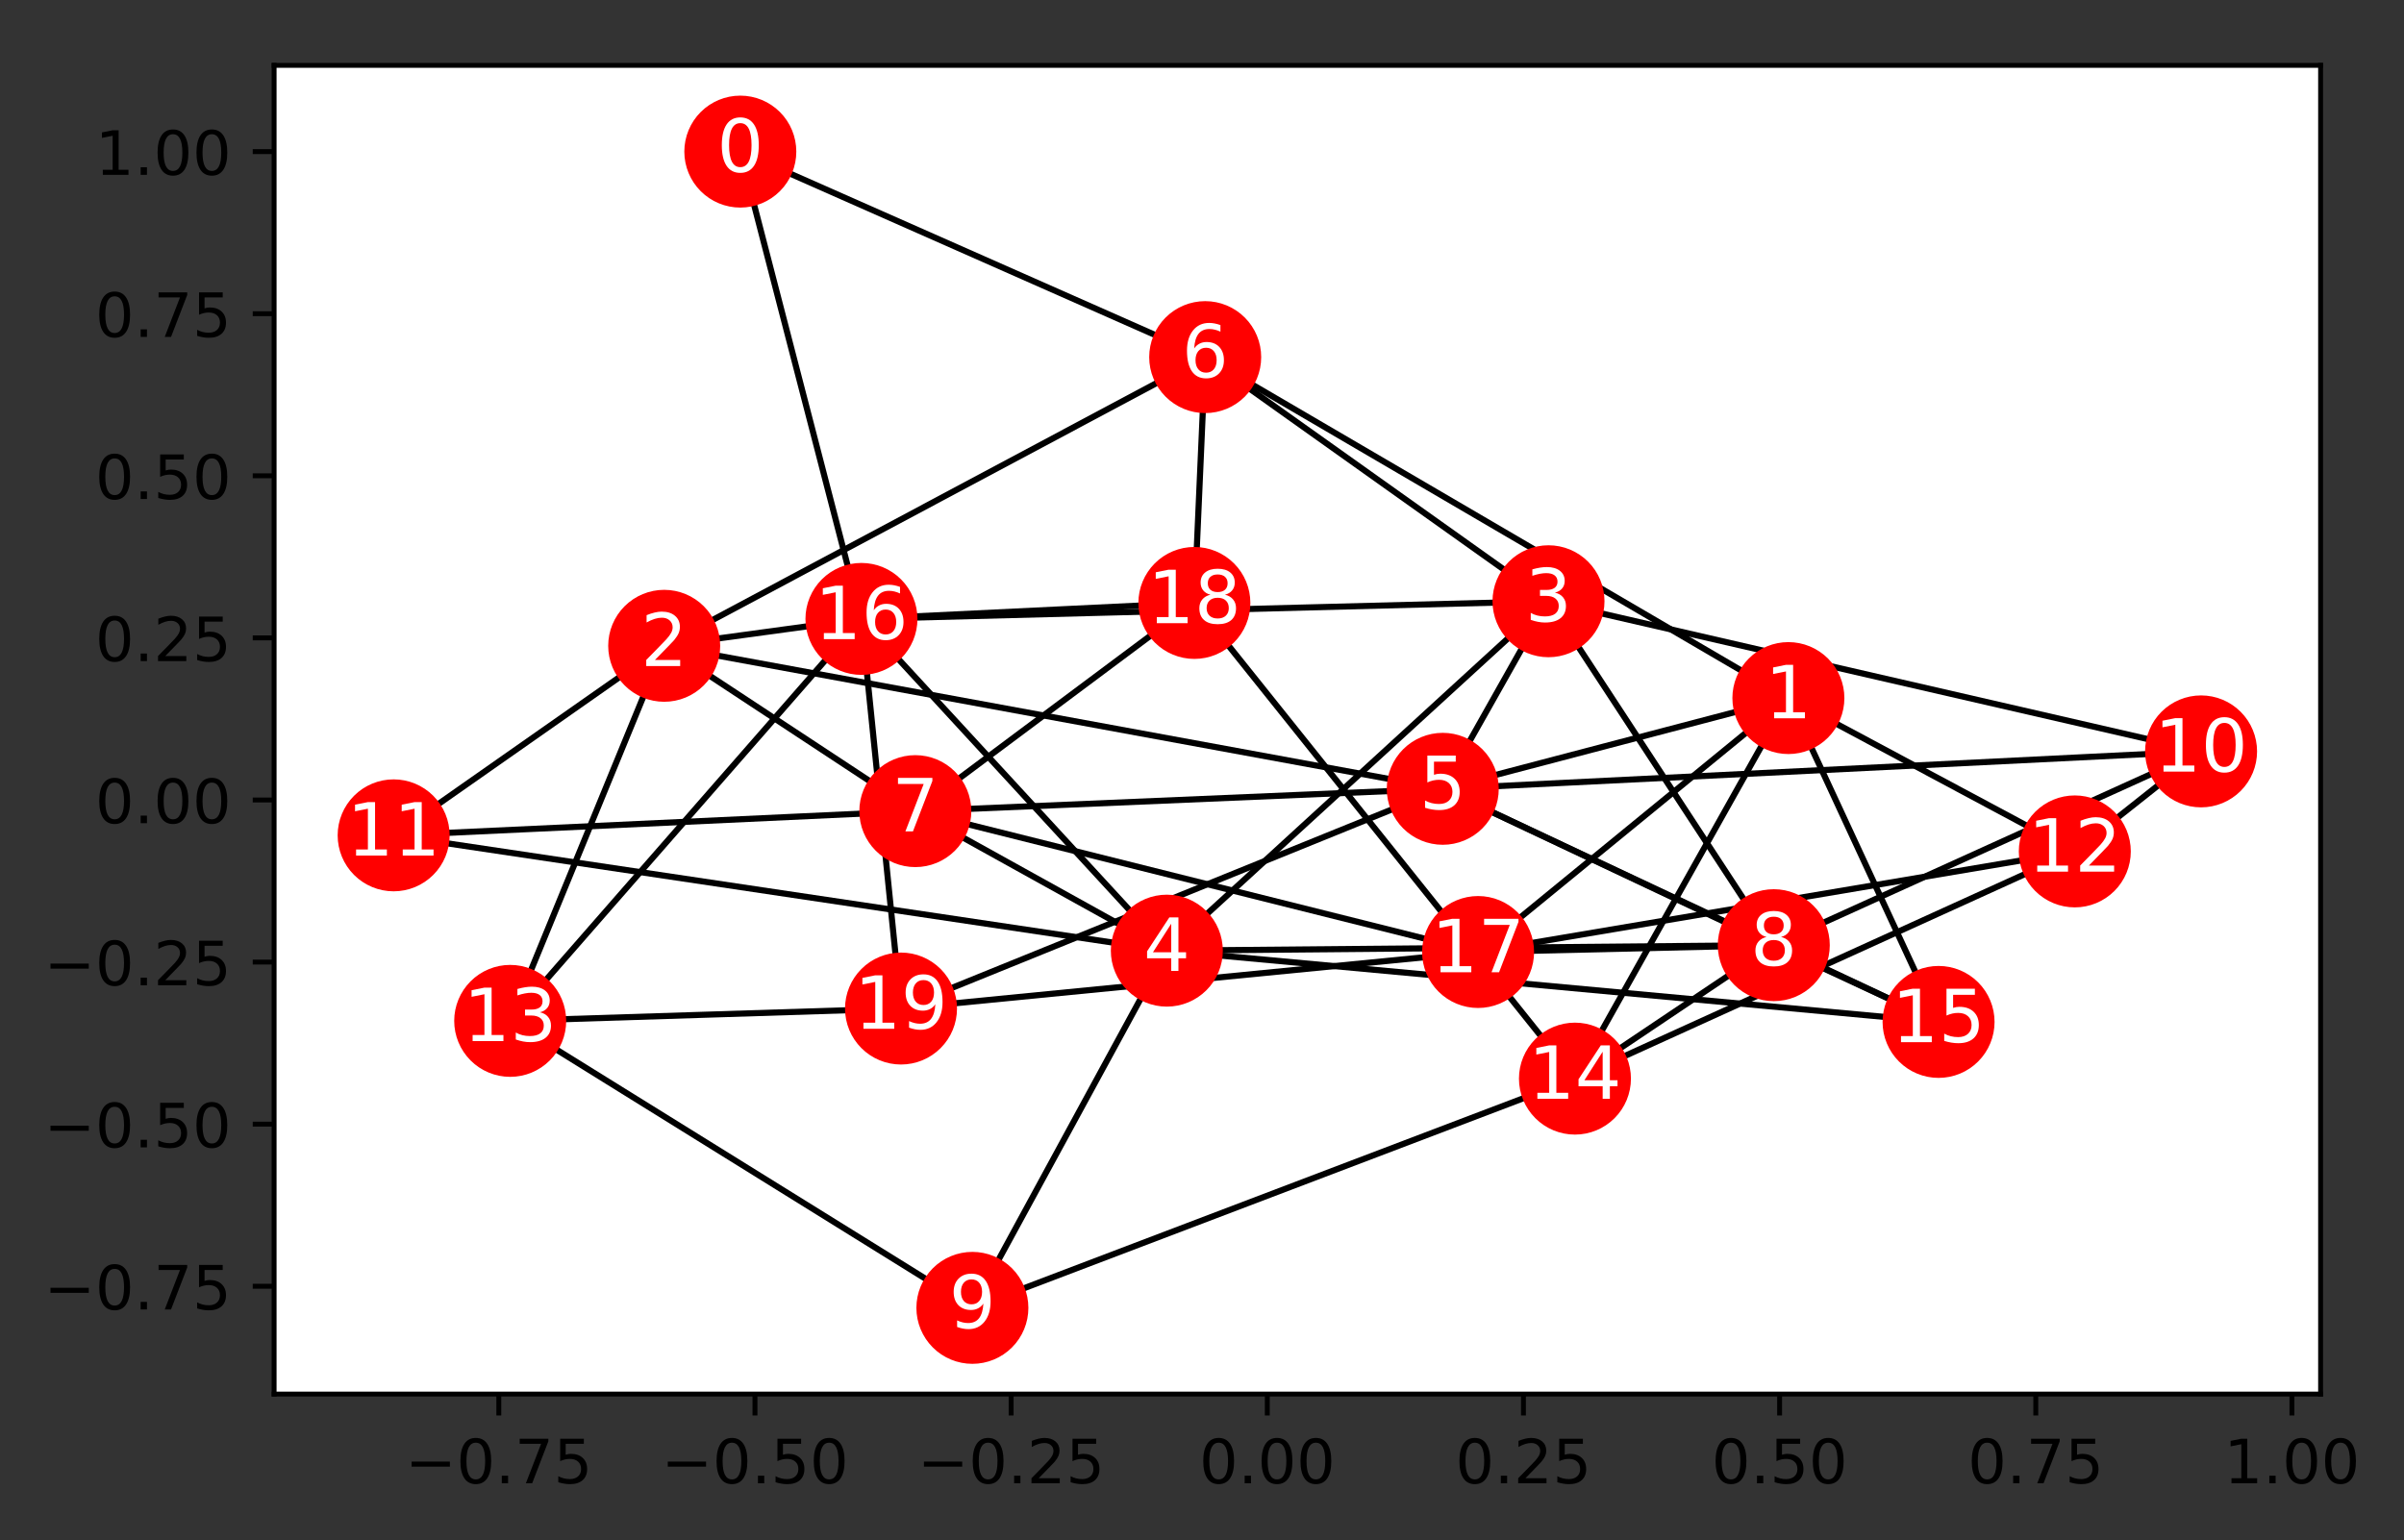 <?xml version="1.0" encoding="utf-8" standalone="no"?>
<!DOCTYPE svg PUBLIC "-//W3C//DTD SVG 1.1//EN"
  "http://www.w3.org/Graphics/SVG/1.1/DTD/svg11.dtd">
<!-- Created with matplotlib (http://matplotlib.org/) -->
<svg height="252.018pt" version="1.1" viewBox="0 0 393.289 252.018" width="393.289pt" xmlns="http://www.w3.org/2000/svg" xmlns:xlink="http://www.w3.org/1999/xlink">
 <rect x="0" y="0" width="393.289" height="252.018" fill="#333333" stroke="none"/>
 <defs>
  <style type="text/css">
*{stroke-linecap:butt;stroke-linejoin:round;}
  </style>
 </defs>
 <g id="figure_1">
  <g id="patch_1">
   <path d="M 0 252.018 
L 393.289 252.018 
L 393.289 0 
L 0 0 
z
" style="fill:none;"/>
  </g>
  <g id="axes_1">
   <g id="patch_2">
    <path d="M 44.845 228.14 
L 379.645 228.14 
L 379.645 10.7 
L 44.845 10.7 
z
" style="fill:#ffffff;"/>
   </g>
   <g id="LineCollection_1">
    <path clip-path="url(#p79d480051d)" d="M 108.661 105.686 
L 64.4 136.703 
" style="fill:none;stroke:#000000;"/>
    <path clip-path="url(#p79d480051d)" d="M 108.661 105.686 
L 236.033 129.088 
" style="fill:none;stroke:#000000;"/>
    <path clip-path="url(#p79d480051d)" d="M 108.661 105.686 
L 197.168 58.442 
" style="fill:none;stroke:#000000;"/>
    <path clip-path="url(#p79d480051d)" d="M 108.661 105.686 
L 140.93 101.286 
" style="fill:none;stroke:#000000;"/>
    <path clip-path="url(#p79d480051d)" d="M 108.661 105.686 
L 83.467 167.065 
" style="fill:none;stroke:#000000;"/>
    <path clip-path="url(#p79d480051d)" d="M 108.661 105.686 
L 149.743 132.74 
" style="fill:none;stroke:#000000;"/>
    <path clip-path="url(#p79d480051d)" d="M 317.145 167.236 
L 290.188 154.678 
" style="fill:none;stroke:#000000;"/>
    <path clip-path="url(#p79d480051d)" d="M 317.145 167.236 
L 292.576 114.24 
" style="fill:none;stroke:#000000;"/>
    <path clip-path="url(#p79d480051d)" d="M 317.145 167.236 
L 190.891 155.573 
" style="fill:none;stroke:#000000;"/>
    <path clip-path="url(#p79d480051d)" d="M 317.145 167.236 
L 236.033 129.088 
" style="fill:none;stroke:#000000;"/>
    <path clip-path="url(#p79d480051d)" d="M 241.811 155.795 
L 292.576 114.24 
" style="fill:none;stroke:#000000;"/>
    <path clip-path="url(#p79d480051d)" d="M 241.811 155.795 
L 241.811 155.795 
" style="fill:none;stroke:#000000;"/>
    <path clip-path="url(#p79d480051d)" d="M 241.811 155.795 
L 147.404 165.047 
" style="fill:none;stroke:#000000;"/>
    <path clip-path="url(#p79d480051d)" d="M 241.811 155.795 
L 290.188 154.678 
" style="fill:none;stroke:#000000;"/>
    <path clip-path="url(#p79d480051d)" d="M 241.811 155.795 
L 339.433 139.332 
" style="fill:none;stroke:#000000;"/>
    <path clip-path="url(#p79d480051d)" d="M 241.811 155.795 
L 149.743 132.74 
" style="fill:none;stroke:#000000;"/>
    <path clip-path="url(#p79d480051d)" d="M 147.404 165.047 
L 140.93 101.286 
" style="fill:none;stroke:#000000;"/>
    <path clip-path="url(#p79d480051d)" d="M 147.404 165.047 
L 83.467 167.065 
" style="fill:none;stroke:#000000;"/>
    <path clip-path="url(#p79d480051d)" d="M 147.404 165.047 
L 236.033 129.088 
" style="fill:none;stroke:#000000;"/>
    <path clip-path="url(#p79d480051d)" d="M 360.091 122.963 
L 290.188 154.678 
" style="fill:none;stroke:#000000;"/>
    <path clip-path="url(#p79d480051d)" d="M 360.091 122.963 
L 339.433 139.332 
" style="fill:none;stroke:#000000;"/>
    <path clip-path="url(#p79d480051d)" d="M 360.091 122.963 
L 253.331 98.393 
" style="fill:none;stroke:#000000;"/>
    <path clip-path="url(#p79d480051d)" d="M 360.091 122.963 
L 236.033 129.088 
" style="fill:none;stroke:#000000;"/>
    <path clip-path="url(#p79d480051d)" d="M 253.331 98.393 
L 197.168 58.442 
" style="fill:none;stroke:#000000;"/>
    <path clip-path="url(#p79d480051d)" d="M 253.331 98.393 
L 236.033 129.088 
" style="fill:none;stroke:#000000;"/>
    <path clip-path="url(#p79d480051d)" d="M 253.331 98.393 
L 290.188 154.678 
" style="fill:none;stroke:#000000;"/>
    <path clip-path="url(#p79d480051d)" d="M 253.331 98.393 
L 140.93 101.286 
" style="fill:none;stroke:#000000;"/>
    <path clip-path="url(#p79d480051d)" d="M 253.331 98.393 
L 190.891 155.573 
" style="fill:none;stroke:#000000;"/>
    <path clip-path="url(#p79d480051d)" d="M 197.168 58.442 
L 292.576 114.24 
" style="fill:none;stroke:#000000;"/>
    <path clip-path="url(#p79d480051d)" d="M 197.168 58.442 
L 121.114 24.81 
" style="fill:none;stroke:#000000;"/>
    <path clip-path="url(#p79d480051d)" d="M 197.168 58.442 
L 195.397 98.67 
" style="fill:none;stroke:#000000;"/>
    <path clip-path="url(#p79d480051d)" d="M 140.93 101.286 
L 121.114 24.81 
" style="fill:none;stroke:#000000;"/>
    <path clip-path="url(#p79d480051d)" d="M 140.93 101.286 
L 83.467 167.065 
" style="fill:none;stroke:#000000;"/>
    <path clip-path="url(#p79d480051d)" d="M 140.93 101.286 
L 190.891 155.573 
" style="fill:none;stroke:#000000;"/>
    <path clip-path="url(#p79d480051d)" d="M 140.93 101.286 
L 195.397 98.67 
" style="fill:none;stroke:#000000;"/>
    <path clip-path="url(#p79d480051d)" d="M 257.658 176.515 
L 290.188 154.678 
" style="fill:none;stroke:#000000;"/>
    <path clip-path="url(#p79d480051d)" d="M 257.658 176.515 
L 292.576 114.24 
" style="fill:none;stroke:#000000;"/>
    <path clip-path="url(#p79d480051d)" d="M 257.658 176.515 
L 339.433 139.332 
" style="fill:none;stroke:#000000;"/>
    <path clip-path="url(#p79d480051d)" d="M 257.658 176.515 
L 159.081 214.03 
" style="fill:none;stroke:#000000;"/>
    <path clip-path="url(#p79d480051d)" d="M 257.658 176.515 
L 195.397 98.67 
" style="fill:none;stroke:#000000;"/>
    <path clip-path="url(#p79d480051d)" d="M 190.891 155.573 
L 159.081 214.03 
" style="fill:none;stroke:#000000;"/>
    <path clip-path="url(#p79d480051d)" d="M 190.891 155.573 
L 64.4 136.703 
" style="fill:none;stroke:#000000;"/>
    <path clip-path="url(#p79d480051d)" d="M 190.891 155.573 
L 290.188 154.678 
" style="fill:none;stroke:#000000;"/>
    <path clip-path="url(#p79d480051d)" d="M 190.891 155.573 
L 149.743 132.74 
" style="fill:none;stroke:#000000;"/>
    <path clip-path="url(#p79d480051d)" d="M 195.397 98.67 
L 195.397 98.67 
" style="fill:none;stroke:#000000;"/>
    <path clip-path="url(#p79d480051d)" d="M 195.397 98.67 
L 149.743 132.74 
" style="fill:none;stroke:#000000;"/>
    <path clip-path="url(#p79d480051d)" d="M 159.081 214.03 
L 159.081 214.03 
" style="fill:none;stroke:#000000;"/>
    <path clip-path="url(#p79d480051d)" d="M 159.081 214.03 
L 83.467 167.065 
" style="fill:none;stroke:#000000;"/>
    <path clip-path="url(#p79d480051d)" d="M 292.576 114.24 
L 339.433 139.332 
" style="fill:none;stroke:#000000;"/>
    <path clip-path="url(#p79d480051d)" d="M 292.576 114.24 
L 236.033 129.088 
" style="fill:none;stroke:#000000;"/>
    <path clip-path="url(#p79d480051d)" d="M 64.4 136.703 
L 64.4 136.703 
" style="fill:none;stroke:#000000;"/>
    <path clip-path="url(#p79d480051d)" d="M 64.4 136.703 
L 149.743 132.74 
" style="fill:none;stroke:#000000;"/>
    <path clip-path="url(#p79d480051d)" d="M 236.033 129.088 
L 290.188 154.678 
" style="fill:none;stroke:#000000;"/>
    <path clip-path="url(#p79d480051d)" d="M 236.033 129.088 
L 149.743 132.74 
" style="fill:none;stroke:#000000;"/>
    <path clip-path="url(#p79d480051d)" d="M 83.467 167.065 
L 83.467 167.065 
" style="fill:none;stroke:#000000;"/>
   </g>
   <g id="matplotlib.axis_1">
    <g id="xtick_1">
     <g id="line2d_1">
      <defs>
       <path d="M 0 0 
L 0 3.5 
" id="me8fad7bd38" style="stroke:#000000;stroke-width:0.8;"/>
      </defs>
      <g>
       <use style="stroke:#000000;stroke-width:0.8;" x="81.604" xlink:href="#me8fad7bd38" y="228.14"/>
      </g>
     </g>
     <g id="text_1">
      <!-- −0.75 -->
      <defs>
       <path d="M 10.594 35.5 
L 73.188 35.5 
L 73.188 27.203 
L 10.594 27.203 
z
" id="DejaVuSans-2212"/>
       <path d="M 31.781 66.406 
Q 24.172 66.406 20.328 58.906 
Q 16.5 51.422 16.5 36.375 
Q 16.5 21.391 20.328 13.891 
Q 24.172 6.391 31.781 6.391 
Q 39.453 6.391 43.281 13.891 
Q 47.125 21.391 47.125 36.375 
Q 47.125 51.422 43.281 58.906 
Q 39.453 66.406 31.781 66.406 
z
M 31.781 74.219 
Q 44.047 74.219 50.516 64.516 
Q 56.984 54.828 56.984 36.375 
Q 56.984 17.969 50.516 8.266 
Q 44.047 -1.422 31.781 -1.422 
Q 19.531 -1.422 13.062 8.266 
Q 6.594 17.969 6.594 36.375 
Q 6.594 54.828 13.062 64.516 
Q 19.531 74.219 31.781 74.219 
z
" id="DejaVuSans-30"/>
       <path d="M 10.688 12.406 
L 21 12.406 
L 21 0 
L 10.688 0 
z
" id="DejaVuSans-2e"/>
       <path d="M 8.203 72.906 
L 55.078 72.906 
L 55.078 68.703 
L 28.609 0 
L 18.312 0 
L 43.219 64.594 
L 8.203 64.594 
z
" id="DejaVuSans-37"/>
       <path d="M 10.797 72.906 
L 49.516 72.906 
L 49.516 64.594 
L 19.828 64.594 
L 19.828 46.734 
Q 21.969 47.469 24.109 47.828 
Q 26.266 48.188 28.422 48.188 
Q 40.625 48.188 47.75 41.5 
Q 54.891 34.812 54.891 23.391 
Q 54.891 11.625 47.562 5.094 
Q 40.234 -1.422 26.906 -1.422 
Q 22.312 -1.422 17.547 -0.641 
Q 12.797 0.141 7.719 1.703 
L 7.719 11.625 
Q 12.109 9.234 16.797 8.062 
Q 21.484 6.891 26.703 6.891 
Q 35.156 6.891 40.078 11.328 
Q 45.016 15.766 45.016 23.391 
Q 45.016 31 40.078 35.438 
Q 35.156 39.891 26.703 39.891 
Q 22.75 39.891 18.812 39.016 
Q 14.891 38.141 10.797 36.281 
z
" id="DejaVuSans-35"/>
      </defs>
      <g transform="translate(66.281 242.738)scale(0.1 -0.1)">
       <use xlink:href="#DejaVuSans-2212"/>
       <use x="83.789" xlink:href="#DejaVuSans-30"/>
       <use x="147.412" xlink:href="#DejaVuSans-2e"/>
       <use x="179.199" xlink:href="#DejaVuSans-37"/>
       <use x="242.822" xlink:href="#DejaVuSans-35"/>
      </g>
     </g>
    </g>
    <g id="xtick_2">
     <g id="line2d_2">
      <g>
       <use style="stroke:#000000;stroke-width:0.8;" x="123.511" xlink:href="#me8fad7bd38" y="228.14"/>
      </g>
     </g>
     <g id="text_2">
      <!-- −0.50 -->
      <g transform="translate(108.188 242.738)scale(0.1 -0.1)">
       <use xlink:href="#DejaVuSans-2212"/>
       <use x="83.789" xlink:href="#DejaVuSans-30"/>
       <use x="147.412" xlink:href="#DejaVuSans-2e"/>
       <use x="179.199" xlink:href="#DejaVuSans-35"/>
       <use x="242.822" xlink:href="#DejaVuSans-30"/>
      </g>
     </g>
    </g>
    <g id="xtick_3">
     <g id="line2d_3">
      <g>
       <use style="stroke:#000000;stroke-width:0.8;" x="165.419" xlink:href="#me8fad7bd38" y="228.14"/>
      </g>
     </g>
     <g id="text_3">
      <!-- −0.25 -->
      <defs>
       <path d="M 19.188 8.297 
L 53.609 8.297 
L 53.609 0 
L 7.328 0 
L 7.328 8.297 
Q 12.938 14.109 22.625 23.891 
Q 32.328 33.688 34.812 36.531 
Q 39.547 41.844 41.422 45.531 
Q 43.312 49.219 43.312 52.781 
Q 43.312 58.594 39.234 62.25 
Q 35.156 65.922 28.609 65.922 
Q 23.969 65.922 18.812 64.312 
Q 13.672 62.703 7.812 59.422 
L 7.812 69.391 
Q 13.766 71.781 18.938 73 
Q 24.125 74.219 28.422 74.219 
Q 39.75 74.219 46.484 68.547 
Q 53.219 62.891 53.219 53.422 
Q 53.219 48.922 51.531 44.891 
Q 49.859 40.875 45.406 35.406 
Q 44.188 33.984 37.641 27.219 
Q 31.109 20.453 19.188 8.297 
z
" id="DejaVuSans-32"/>
      </defs>
      <g transform="translate(150.096 242.738)scale(0.1 -0.1)">
       <use xlink:href="#DejaVuSans-2212"/>
       <use x="83.789" xlink:href="#DejaVuSans-30"/>
       <use x="147.412" xlink:href="#DejaVuSans-2e"/>
       <use x="179.199" xlink:href="#DejaVuSans-32"/>
       <use x="242.822" xlink:href="#DejaVuSans-35"/>
      </g>
     </g>
    </g>
    <g id="xtick_4">
     <g id="line2d_4">
      <g>
       <use style="stroke:#000000;stroke-width:0.8;" x="207.326" xlink:href="#me8fad7bd38" y="228.14"/>
      </g>
     </g>
     <g id="text_4">
      <!-- 0.00 -->
      <g transform="translate(196.193 242.738)scale(0.1 -0.1)">
       <use xlink:href="#DejaVuSans-30"/>
       <use x="63.623" xlink:href="#DejaVuSans-2e"/>
       <use x="95.41" xlink:href="#DejaVuSans-30"/>
       <use x="159.033" xlink:href="#DejaVuSans-30"/>
      </g>
     </g>
    </g>
    <g id="xtick_5">
     <g id="line2d_5">
      <g>
       <use style="stroke:#000000;stroke-width:0.8;" x="249.233" xlink:href="#me8fad7bd38" y="228.14"/>
      </g>
     </g>
     <g id="text_5">
      <!-- 0.25 -->
      <g transform="translate(238.101 242.738)scale(0.1 -0.1)">
       <use xlink:href="#DejaVuSans-30"/>
       <use x="63.623" xlink:href="#DejaVuSans-2e"/>
       <use x="95.41" xlink:href="#DejaVuSans-32"/>
       <use x="159.033" xlink:href="#DejaVuSans-35"/>
      </g>
     </g>
    </g>
    <g id="xtick_6">
     <g id="line2d_6">
      <g>
       <use style="stroke:#000000;stroke-width:0.8;" x="291.141" xlink:href="#me8fad7bd38" y="228.14"/>
      </g>
     </g>
     <g id="text_6">
      <!-- 0.50 -->
      <g transform="translate(280.008 242.738)scale(0.1 -0.1)">
       <use xlink:href="#DejaVuSans-30"/>
       <use x="63.623" xlink:href="#DejaVuSans-2e"/>
       <use x="95.41" xlink:href="#DejaVuSans-35"/>
       <use x="159.033" xlink:href="#DejaVuSans-30"/>
      </g>
     </g>
    </g>
    <g id="xtick_7">
     <g id="line2d_7">
      <g>
       <use style="stroke:#000000;stroke-width:0.8;" x="333.048" xlink:href="#me8fad7bd38" y="228.14"/>
      </g>
     </g>
     <g id="text_7">
      <!-- 0.75 -->
      <g transform="translate(321.916 242.738)scale(0.1 -0.1)">
       <use xlink:href="#DejaVuSans-30"/>
       <use x="63.623" xlink:href="#DejaVuSans-2e"/>
       <use x="95.41" xlink:href="#DejaVuSans-37"/>
       <use x="159.033" xlink:href="#DejaVuSans-35"/>
      </g>
     </g>
    </g>
    <g id="xtick_8">
     <g id="line2d_8">
      <g>
       <use style="stroke:#000000;stroke-width:0.8;" x="374.956" xlink:href="#me8fad7bd38" y="228.14"/>
      </g>
     </g>
     <g id="text_8">
      <!-- 1.00 -->
      <defs>
       <path d="M 12.406 8.297 
L 28.516 8.297 
L 28.516 63.922 
L 10.984 60.406 
L 10.984 69.391 
L 28.422 72.906 
L 38.281 72.906 
L 38.281 8.297 
L 54.391 8.297 
L 54.391 0 
L 12.406 0 
z
" id="DejaVuSans-31"/>
      </defs>
      <g transform="translate(363.823 242.738)scale(0.1 -0.1)">
       <use xlink:href="#DejaVuSans-31"/>
       <use x="63.623" xlink:href="#DejaVuSans-2e"/>
       <use x="95.41" xlink:href="#DejaVuSans-30"/>
       <use x="159.033" xlink:href="#DejaVuSans-30"/>
      </g>
     </g>
    </g>
   </g>
   <g id="matplotlib.axis_2">
    <g id="ytick_1">
     <g id="line2d_9">
      <defs>
       <path d="M 0 0 
L -3.5 0 
" id="m8d43b9e3ac" style="stroke:#000000;stroke-width:0.8;"/>
      </defs>
      <g>
       <use style="stroke:#000000;stroke-width:0.8;" x="44.845" xlink:href="#m8d43b9e3ac" y="210.493"/>
      </g>
     </g>
     <g id="text_9">
      <!-- −0.75 -->
      <g transform="translate(7.2 214.293)scale(0.1 -0.1)">
       <use xlink:href="#DejaVuSans-2212"/>
       <use x="83.789" xlink:href="#DejaVuSans-30"/>
       <use x="147.412" xlink:href="#DejaVuSans-2e"/>
       <use x="179.199" xlink:href="#DejaVuSans-37"/>
       <use x="242.822" xlink:href="#DejaVuSans-35"/>
      </g>
     </g>
    </g>
    <g id="ytick_2">
     <g id="line2d_10">
      <g>
       <use style="stroke:#000000;stroke-width:0.8;" x="44.845" xlink:href="#m8d43b9e3ac" y="183.967"/>
      </g>
     </g>
     <g id="text_10">
      <!-- −0.50 -->
      <g transform="translate(7.2 187.766)scale(0.1 -0.1)">
       <use xlink:href="#DejaVuSans-2212"/>
       <use x="83.789" xlink:href="#DejaVuSans-30"/>
       <use x="147.412" xlink:href="#DejaVuSans-2e"/>
       <use x="179.199" xlink:href="#DejaVuSans-35"/>
       <use x="242.822" xlink:href="#DejaVuSans-30"/>
      </g>
     </g>
    </g>
    <g id="ytick_3">
     <g id="line2d_11">
      <g>
       <use style="stroke:#000000;stroke-width:0.8;" x="44.845" xlink:href="#m8d43b9e3ac" y="157.441"/>
      </g>
     </g>
     <g id="text_11">
      <!-- −0.25 -->
      <g transform="translate(7.2 161.24)scale(0.1 -0.1)">
       <use xlink:href="#DejaVuSans-2212"/>
       <use x="83.789" xlink:href="#DejaVuSans-30"/>
       <use x="147.412" xlink:href="#DejaVuSans-2e"/>
       <use x="179.199" xlink:href="#DejaVuSans-32"/>
       <use x="242.822" xlink:href="#DejaVuSans-35"/>
      </g>
     </g>
    </g>
    <g id="ytick_4">
     <g id="line2d_12">
      <g>
       <use style="stroke:#000000;stroke-width:0.8;" x="44.845" xlink:href="#m8d43b9e3ac" y="130.915"/>
      </g>
     </g>
     <g id="text_12">
      <!-- 0.00 -->
      <g transform="translate(15.58 134.714)scale(0.1 -0.1)">
       <use xlink:href="#DejaVuSans-30"/>
       <use x="63.623" xlink:href="#DejaVuSans-2e"/>
       <use x="95.41" xlink:href="#DejaVuSans-30"/>
       <use x="159.033" xlink:href="#DejaVuSans-30"/>
      </g>
     </g>
    </g>
    <g id="ytick_5">
     <g id="line2d_13">
      <g>
       <use style="stroke:#000000;stroke-width:0.8;" x="44.845" xlink:href="#m8d43b9e3ac" y="104.388"/>
      </g>
     </g>
     <g id="text_13">
      <!-- 0.25 -->
      <g transform="translate(15.58 108.188)scale(0.1 -0.1)">
       <use xlink:href="#DejaVuSans-30"/>
       <use x="63.623" xlink:href="#DejaVuSans-2e"/>
       <use x="95.41" xlink:href="#DejaVuSans-32"/>
       <use x="159.033" xlink:href="#DejaVuSans-35"/>
      </g>
     </g>
    </g>
    <g id="ytick_6">
     <g id="line2d_14">
      <g>
       <use style="stroke:#000000;stroke-width:0.8;" x="44.845" xlink:href="#m8d43b9e3ac" y="77.862"/>
      </g>
     </g>
     <g id="text_14">
      <!-- 0.50 -->
      <g transform="translate(15.58 81.661)scale(0.1 -0.1)">
       <use xlink:href="#DejaVuSans-30"/>
       <use x="63.623" xlink:href="#DejaVuSans-2e"/>
       <use x="95.41" xlink:href="#DejaVuSans-35"/>
       <use x="159.033" xlink:href="#DejaVuSans-30"/>
      </g>
     </g>
    </g>
    <g id="ytick_7">
     <g id="line2d_15">
      <g>
       <use style="stroke:#000000;stroke-width:0.8;" x="44.845" xlink:href="#m8d43b9e3ac" y="51.336"/>
      </g>
     </g>
     <g id="text_15">
      <!-- 0.75 -->
      <g transform="translate(15.58 55.135)scale(0.1 -0.1)">
       <use xlink:href="#DejaVuSans-30"/>
       <use x="63.623" xlink:href="#DejaVuSans-2e"/>
       <use x="95.41" xlink:href="#DejaVuSans-37"/>
       <use x="159.033" xlink:href="#DejaVuSans-35"/>
      </g>
     </g>
    </g>
    <g id="ytick_8">
     <g id="line2d_16">
      <g>
       <use style="stroke:#000000;stroke-width:0.8;" x="44.845" xlink:href="#m8d43b9e3ac" y="24.81"/>
      </g>
     </g>
     <g id="text_16">
      <!-- 1.00 -->
      <g transform="translate(15.58 28.609)scale(0.1 -0.1)">
       <use xlink:href="#DejaVuSans-31"/>
       <use x="63.623" xlink:href="#DejaVuSans-2e"/>
       <use x="95.41" xlink:href="#DejaVuSans-30"/>
       <use x="159.033" xlink:href="#DejaVuSans-30"/>
      </g>
     </g>
    </g>
   </g>
   <g id="PathCollection_1">
    <defs>
     <path d="M 0 8.66 
C 2.297 8.66 4.5 7.748 6.124 6.124 
C 7.748 4.5 8.66 2.297 8.66 0 
C 8.66 -2.297 7.748 -4.5 6.124 -6.124 
C 4.5 -7.748 2.297 -8.66 0 -8.66 
C -2.297 -8.66 -4.5 -7.748 -6.124 -6.124 
C -7.748 -4.5 -8.66 -2.297 -8.66 0 
C -8.66 2.297 -7.748 4.5 -6.124 6.124 
C -4.5 7.748 -2.297 8.66 0 8.66 
z
" id="C0_0_b50e1a8ce4"/>
    </defs>
    <g clip-path="url(#p79d480051d)">
     <use style="fill:#ff0000;stroke:#ff0000;" x="108.661" xlink:href="#C0_0_b50e1a8ce4" y="105.686"/>
    </g>
    <g clip-path="url(#p79d480051d)">
     <use style="fill:#ff0000;stroke:#ff0000;" x="317.145" xlink:href="#C0_0_b50e1a8ce4" y="167.236"/>
    </g>
    <g clip-path="url(#p79d480051d)">
     <use style="fill:#ff0000;stroke:#ff0000;" x="241.811" xlink:href="#C0_0_b50e1a8ce4" y="155.795"/>
    </g>
    <g clip-path="url(#p79d480051d)">
     <use style="fill:#ff0000;stroke:#ff0000;" x="147.404" xlink:href="#C0_0_b50e1a8ce4" y="165.047"/>
    </g>
    <g clip-path="url(#p79d480051d)">
     <use style="fill:#ff0000;stroke:#ff0000;" x="360.091" xlink:href="#C0_0_b50e1a8ce4" y="122.963"/>
    </g>
    <g clip-path="url(#p79d480051d)">
     <use style="fill:#ff0000;stroke:#ff0000;" x="253.331" xlink:href="#C0_0_b50e1a8ce4" y="98.393"/>
    </g>
    <g clip-path="url(#p79d480051d)">
     <use style="fill:#ff0000;stroke:#ff0000;" x="197.168" xlink:href="#C0_0_b50e1a8ce4" y="58.442"/>
    </g>
    <g clip-path="url(#p79d480051d)">
     <use style="fill:#ff0000;stroke:#ff0000;" x="140.93" xlink:href="#C0_0_b50e1a8ce4" y="101.286"/>
    </g>
    <g clip-path="url(#p79d480051d)">
     <use style="fill:#ff0000;stroke:#ff0000;" x="257.658" xlink:href="#C0_0_b50e1a8ce4" y="176.515"/>
    </g>
    <g clip-path="url(#p79d480051d)">
     <use style="fill:#ff0000;stroke:#ff0000;" x="190.891" xlink:href="#C0_0_b50e1a8ce4" y="155.573"/>
    </g>
    <g clip-path="url(#p79d480051d)">
     <use style="fill:#ff0000;stroke:#ff0000;" x="195.397" xlink:href="#C0_0_b50e1a8ce4" y="98.67"/>
    </g>
    <g clip-path="url(#p79d480051d)">
     <use style="fill:#ff0000;stroke:#ff0000;" x="159.081" xlink:href="#C0_0_b50e1a8ce4" y="214.03"/>
    </g>
    <g clip-path="url(#p79d480051d)">
     <use style="fill:#ff0000;stroke:#ff0000;" x="292.576" xlink:href="#C0_0_b50e1a8ce4" y="114.24"/>
    </g>
    <g clip-path="url(#p79d480051d)">
     <use style="fill:#ff0000;stroke:#ff0000;" x="121.114" xlink:href="#C0_0_b50e1a8ce4" y="24.81"/>
    </g>
    <g clip-path="url(#p79d480051d)">
     <use style="fill:#ff0000;stroke:#ff0000;" x="64.4" xlink:href="#C0_0_b50e1a8ce4" y="136.703"/>
    </g>
    <g clip-path="url(#p79d480051d)">
     <use style="fill:#ff0000;stroke:#ff0000;" x="236.033" xlink:href="#C0_0_b50e1a8ce4" y="129.088"/>
    </g>
    <g clip-path="url(#p79d480051d)">
     <use style="fill:#ff0000;stroke:#ff0000;" x="290.188" xlink:href="#C0_0_b50e1a8ce4" y="154.678"/>
    </g>
    <g clip-path="url(#p79d480051d)">
     <use style="fill:#ff0000;stroke:#ff0000;" x="339.433" xlink:href="#C0_0_b50e1a8ce4" y="139.332"/>
    </g>
    <g clip-path="url(#p79d480051d)">
     <use style="fill:#ff0000;stroke:#ff0000;" x="83.467" xlink:href="#C0_0_b50e1a8ce4" y="167.065"/>
    </g>
    <g clip-path="url(#p79d480051d)">
     <use style="fill:#ff0000;stroke:#ff0000;" x="149.743" xlink:href="#C0_0_b50e1a8ce4" y="132.74"/>
    </g>
   </g>
   <g id="patch_3">
    <path d="M 44.845 228.14 
L 44.845 10.7 
" style="fill:none;stroke:#000000;stroke-linecap:square;stroke-linejoin:miter;stroke-width:0.8;"/>
   </g>
   <g id="patch_4">
    <path d="M 379.645 228.14 
L 379.645 10.7 
" style="fill:none;stroke:#000000;stroke-linecap:square;stroke-linejoin:miter;stroke-width:0.8;"/>
   </g>
   <g id="patch_5">
    <path d="M 44.845 228.14 
L 379.645 228.14 
" style="fill:none;stroke:#000000;stroke-linecap:square;stroke-linejoin:miter;stroke-width:0.8;"/>
   </g>
   <g id="patch_6">
    <path d="M 44.845 10.7 
L 379.645 10.7 
" style="fill:none;stroke:#000000;stroke-linecap:square;stroke-linejoin:miter;stroke-width:0.8;"/>
   </g>
   <g id="text_17">
    <g clip-path="url(#p79d480051d)">
     <!-- 2 -->
     <g style="fill:#ffffff;" transform="translate(104.844 108.997)scale(0.12 -0.12)">
      <use xlink:href="#DejaVuSans-32"/>
     </g>
    </g>
   </g>
   <g id="text_18">
    <g clip-path="url(#p79d480051d)">
     <!-- 17 -->
     <g style="fill:#ffffff;" transform="translate(234.176 159.107)scale(0.12 -0.12)">
      <use xlink:href="#DejaVuSans-31"/>
      <use x="63.623" xlink:href="#DejaVuSans-37"/>
     </g>
    </g>
   </g>
   <g id="text_19">
    <g clip-path="url(#p79d480051d)">
     <!-- 19 -->
     <defs>
      <path d="M 10.984 1.516 
L 10.984 10.5 
Q 14.703 8.734 18.5 7.812 
Q 22.312 6.891 25.984 6.891 
Q 35.75 6.891 40.891 13.453 
Q 46.047 20.016 46.781 33.406 
Q 43.953 29.203 39.594 26.953 
Q 35.25 24.703 29.984 24.703 
Q 19.047 24.703 12.672 31.312 
Q 6.297 37.938 6.297 49.422 
Q 6.297 60.641 12.938 67.422 
Q 19.578 74.219 30.609 74.219 
Q 43.266 74.219 49.922 64.516 
Q 56.594 54.828 56.594 36.375 
Q 56.594 19.141 48.406 8.859 
Q 40.234 -1.422 26.422 -1.422 
Q 22.703 -1.422 18.891 -0.688 
Q 15.094 0.047 10.984 1.516 
z
M 30.609 32.422 
Q 37.25 32.422 41.125 36.953 
Q 45.016 41.5 45.016 49.422 
Q 45.016 57.281 41.125 61.844 
Q 37.25 66.406 30.609 66.406 
Q 23.969 66.406 20.094 61.844 
Q 16.219 57.281 16.219 49.422 
Q 16.219 41.5 20.094 36.953 
Q 23.969 32.422 30.609 32.422 
z
" id="DejaVuSans-39"/>
     </defs>
     <g style="fill:#ffffff;" transform="translate(139.769 168.359)scale(0.12 -0.12)">
      <use xlink:href="#DejaVuSans-31"/>
      <use x="63.623" xlink:href="#DejaVuSans-39"/>
     </g>
    </g>
   </g>
   <g id="text_20">
    <g clip-path="url(#p79d480051d)">
     <!-- 10 -->
     <g style="fill:#ffffff;" transform="translate(352.456 126.274)scale(0.12 -0.12)">
      <use xlink:href="#DejaVuSans-31"/>
      <use x="63.623" xlink:href="#DejaVuSans-30"/>
     </g>
    </g>
   </g>
   <g id="text_21">
    <g clip-path="url(#p79d480051d)">
     <!-- 15 -->
     <g style="fill:#ffffff;" transform="translate(309.51 170.548)scale(0.12 -0.12)">
      <use xlink:href="#DejaVuSans-31"/>
      <use x="63.623" xlink:href="#DejaVuSans-35"/>
     </g>
    </g>
   </g>
   <g id="text_22">
    <g clip-path="url(#p79d480051d)">
     <!-- 6 -->
     <defs>
      <path d="M 33.016 40.375 
Q 26.375 40.375 22.484 35.828 
Q 18.609 31.297 18.609 23.391 
Q 18.609 15.531 22.484 10.953 
Q 26.375 6.391 33.016 6.391 
Q 39.656 6.391 43.531 10.953 
Q 47.406 15.531 47.406 23.391 
Q 47.406 31.297 43.531 35.828 
Q 39.656 40.375 33.016 40.375 
z
M 52.594 71.297 
L 52.594 62.312 
Q 48.875 64.062 45.094 64.984 
Q 41.312 65.922 37.594 65.922 
Q 27.828 65.922 22.672 59.328 
Q 17.531 52.734 16.797 39.406 
Q 19.672 43.656 24.016 45.922 
Q 28.375 48.188 33.594 48.188 
Q 44.578 48.188 50.953 41.516 
Q 57.328 34.859 57.328 23.391 
Q 57.328 12.156 50.688 5.359 
Q 44.047 -1.422 33.016 -1.422 
Q 20.359 -1.422 13.672 8.266 
Q 6.984 17.969 6.984 36.375 
Q 6.984 53.656 15.188 63.938 
Q 23.391 74.219 37.203 74.219 
Q 40.922 74.219 44.703 73.484 
Q 48.484 72.75 52.594 71.297 
z
" id="DejaVuSans-36"/>
     </defs>
     <g style="fill:#ffffff;" transform="translate(193.35 61.753)scale(0.12 -0.12)">
      <use xlink:href="#DejaVuSans-36"/>
     </g>
    </g>
   </g>
   <g id="text_23">
    <g clip-path="url(#p79d480051d)">
     <!-- 16 -->
     <g style="fill:#ffffff;" transform="translate(133.295 104.597)scale(0.12 -0.12)">
      <use xlink:href="#DejaVuSans-31"/>
      <use x="63.623" xlink:href="#DejaVuSans-36"/>
     </g>
    </g>
   </g>
   <g id="text_24">
    <g clip-path="url(#p79d480051d)">
     <!-- 7 -->
     <g style="fill:#ffffff;" transform="translate(145.925 136.052)scale(0.12 -0.12)">
      <use xlink:href="#DejaVuSans-37"/>
     </g>
    </g>
   </g>
   <g id="text_25">
    <g clip-path="url(#p79d480051d)">
     <!-- 4 -->
     <defs>
      <path d="M 37.797 64.312 
L 12.891 25.391 
L 37.797 25.391 
z
M 35.203 72.906 
L 47.609 72.906 
L 47.609 25.391 
L 58.016 25.391 
L 58.016 17.188 
L 47.609 17.188 
L 47.609 0 
L 37.797 0 
L 37.797 17.188 
L 4.891 17.188 
L 4.891 26.703 
z
" id="DejaVuSans-34"/>
     </defs>
     <g style="fill:#ffffff;" transform="translate(187.074 158.884)scale(0.12 -0.12)">
      <use xlink:href="#DejaVuSans-34"/>
     </g>
    </g>
   </g>
   <g id="text_26">
    <g clip-path="url(#p79d480051d)">
     <!-- 18 -->
     <defs>
      <path d="M 31.781 34.625 
Q 24.75 34.625 20.719 30.859 
Q 16.703 27.094 16.703 20.516 
Q 16.703 13.922 20.719 10.156 
Q 24.75 6.391 31.781 6.391 
Q 38.812 6.391 42.859 10.172 
Q 46.922 13.969 46.922 20.516 
Q 46.922 27.094 42.891 30.859 
Q 38.875 34.625 31.781 34.625 
z
M 21.922 38.812 
Q 15.578 40.375 12.031 44.719 
Q 8.5 49.078 8.5 55.328 
Q 8.5 64.062 14.719 69.141 
Q 20.953 74.219 31.781 74.219 
Q 42.672 74.219 48.875 69.141 
Q 55.078 64.062 55.078 55.328 
Q 55.078 49.078 51.531 44.719 
Q 48 40.375 41.703 38.812 
Q 48.828 37.156 52.797 32.312 
Q 56.781 27.484 56.781 20.516 
Q 56.781 9.906 50.312 4.234 
Q 43.844 -1.422 31.781 -1.422 
Q 19.734 -1.422 13.25 4.234 
Q 6.781 9.906 6.781 20.516 
Q 6.781 27.484 10.781 32.312 
Q 14.797 37.156 21.922 38.812 
z
M 18.312 54.391 
Q 18.312 48.734 21.844 45.562 
Q 25.391 42.391 31.781 42.391 
Q 38.141 42.391 41.719 45.562 
Q 45.312 48.734 45.312 54.391 
Q 45.312 60.062 41.719 63.234 
Q 38.141 66.406 31.781 66.406 
Q 25.391 66.406 21.844 63.234 
Q 18.312 60.062 18.312 54.391 
z
" id="DejaVuSans-38"/>
     </defs>
     <g style="fill:#ffffff;" transform="translate(187.762 101.981)scale(0.12 -0.12)">
      <use xlink:href="#DejaVuSans-31"/>
      <use x="63.623" xlink:href="#DejaVuSans-38"/>
     </g>
    </g>
   </g>
   <g id="text_27">
    <g clip-path="url(#p79d480051d)">
     <!-- 1 -->
     <g style="fill:#ffffff;" transform="translate(288.758 117.551)scale(0.12 -0.12)">
      <use xlink:href="#DejaVuSans-31"/>
     </g>
    </g>
   </g>
   <g id="text_28">
    <g clip-path="url(#p79d480051d)">
     <!-- 0 -->
     <g style="fill:#ffffff;" transform="translate(117.296 28.121)scale(0.12 -0.12)">
      <use xlink:href="#DejaVuSans-30"/>
     </g>
    </g>
   </g>
   <g id="text_29">
    <g clip-path="url(#p79d480051d)">
     <!-- 14 -->
     <g style="fill:#ffffff;" transform="translate(250.023 179.827)scale(0.12 -0.12)">
      <use xlink:href="#DejaVuSans-31"/>
      <use x="63.623" xlink:href="#DejaVuSans-34"/>
     </g>
    </g>
   </g>
   <g id="text_30">
    <g clip-path="url(#p79d480051d)">
     <!-- 5 -->
     <g style="fill:#ffffff;" transform="translate(232.216 132.399)scale(0.12 -0.12)">
      <use xlink:href="#DejaVuSans-35"/>
     </g>
    </g>
   </g>
   <g id="text_31">
    <g clip-path="url(#p79d480051d)">
     <!-- 9 -->
     <g style="fill:#ffffff;" transform="translate(155.264 217.342)scale(0.12 -0.12)">
      <use xlink:href="#DejaVuSans-39"/>
     </g>
    </g>
   </g>
   <g id="text_32">
    <g clip-path="url(#p79d480051d)">
     <!-- 13 -->
     <defs>
      <path d="M 40.578 39.312 
Q 47.656 37.797 51.625 33 
Q 55.609 28.219 55.609 21.188 
Q 55.609 10.406 48.188 4.484 
Q 40.766 -1.422 27.094 -1.422 
Q 22.516 -1.422 17.656 -0.516 
Q 12.797 0.391 7.625 2.203 
L 7.625 11.719 
Q 11.719 9.328 16.594 8.109 
Q 21.484 6.891 26.812 6.891 
Q 36.078 6.891 40.938 10.547 
Q 45.797 14.203 45.797 21.188 
Q 45.797 27.641 41.281 31.266 
Q 36.766 34.906 28.719 34.906 
L 20.219 34.906 
L 20.219 43.016 
L 29.109 43.016 
Q 36.375 43.016 40.234 45.922 
Q 44.094 48.828 44.094 54.297 
Q 44.094 59.906 40.109 62.906 
Q 36.141 65.922 28.719 65.922 
Q 24.656 65.922 20.016 65.031 
Q 15.375 64.156 9.812 62.312 
L 9.812 71.094 
Q 15.438 72.656 20.344 73.438 
Q 25.25 74.219 29.594 74.219 
Q 40.828 74.219 47.359 69.109 
Q 53.906 64.016 53.906 55.328 
Q 53.906 49.266 50.438 45.094 
Q 46.969 40.922 40.578 39.312 
z
" id="DejaVuSans-33"/>
     </defs>
     <g style="fill:#ffffff;" transform="translate(75.832 170.376)scale(0.12 -0.12)">
      <use xlink:href="#DejaVuSans-31"/>
      <use x="63.623" xlink:href="#DejaVuSans-33"/>
     </g>
    </g>
   </g>
   <g id="text_33">
    <g clip-path="url(#p79d480051d)">
     <!-- 3 -->
     <g style="fill:#ffffff;" transform="translate(249.513 101.704)scale(0.12 -0.12)">
      <use xlink:href="#DejaVuSans-33"/>
     </g>
    </g>
   </g>
   <g id="text_34">
    <g clip-path="url(#p79d480051d)">
     <!-- 8 -->
     <g style="fill:#ffffff;" transform="translate(286.37 157.989)scale(0.12 -0.12)">
      <use xlink:href="#DejaVuSans-38"/>
     </g>
    </g>
   </g>
   <g id="text_35">
    <g clip-path="url(#p79d480051d)">
     <!-- 12 -->
     <g style="fill:#ffffff;" transform="translate(331.798 142.643)scale(0.12 -0.12)">
      <use xlink:href="#DejaVuSans-31"/>
      <use x="63.623" xlink:href="#DejaVuSans-32"/>
     </g>
    </g>
   </g>
   <g id="text_36">
    <g clip-path="url(#p79d480051d)">
     <!-- 11 -->
     <g style="fill:#ffffff;" transform="translate(56.765 140.014)scale(0.12 -0.12)">
      <use xlink:href="#DejaVuSans-31"/>
      <use x="63.623" xlink:href="#DejaVuSans-31"/>
     </g>
    </g>
   </g>
  </g>
 </g>
 <defs>
  <clipPath id="p79d480051d">
   <rect height="217.44" width="334.8" x="44.845" y="10.7"/>
  </clipPath>
 </defs>
</svg>
